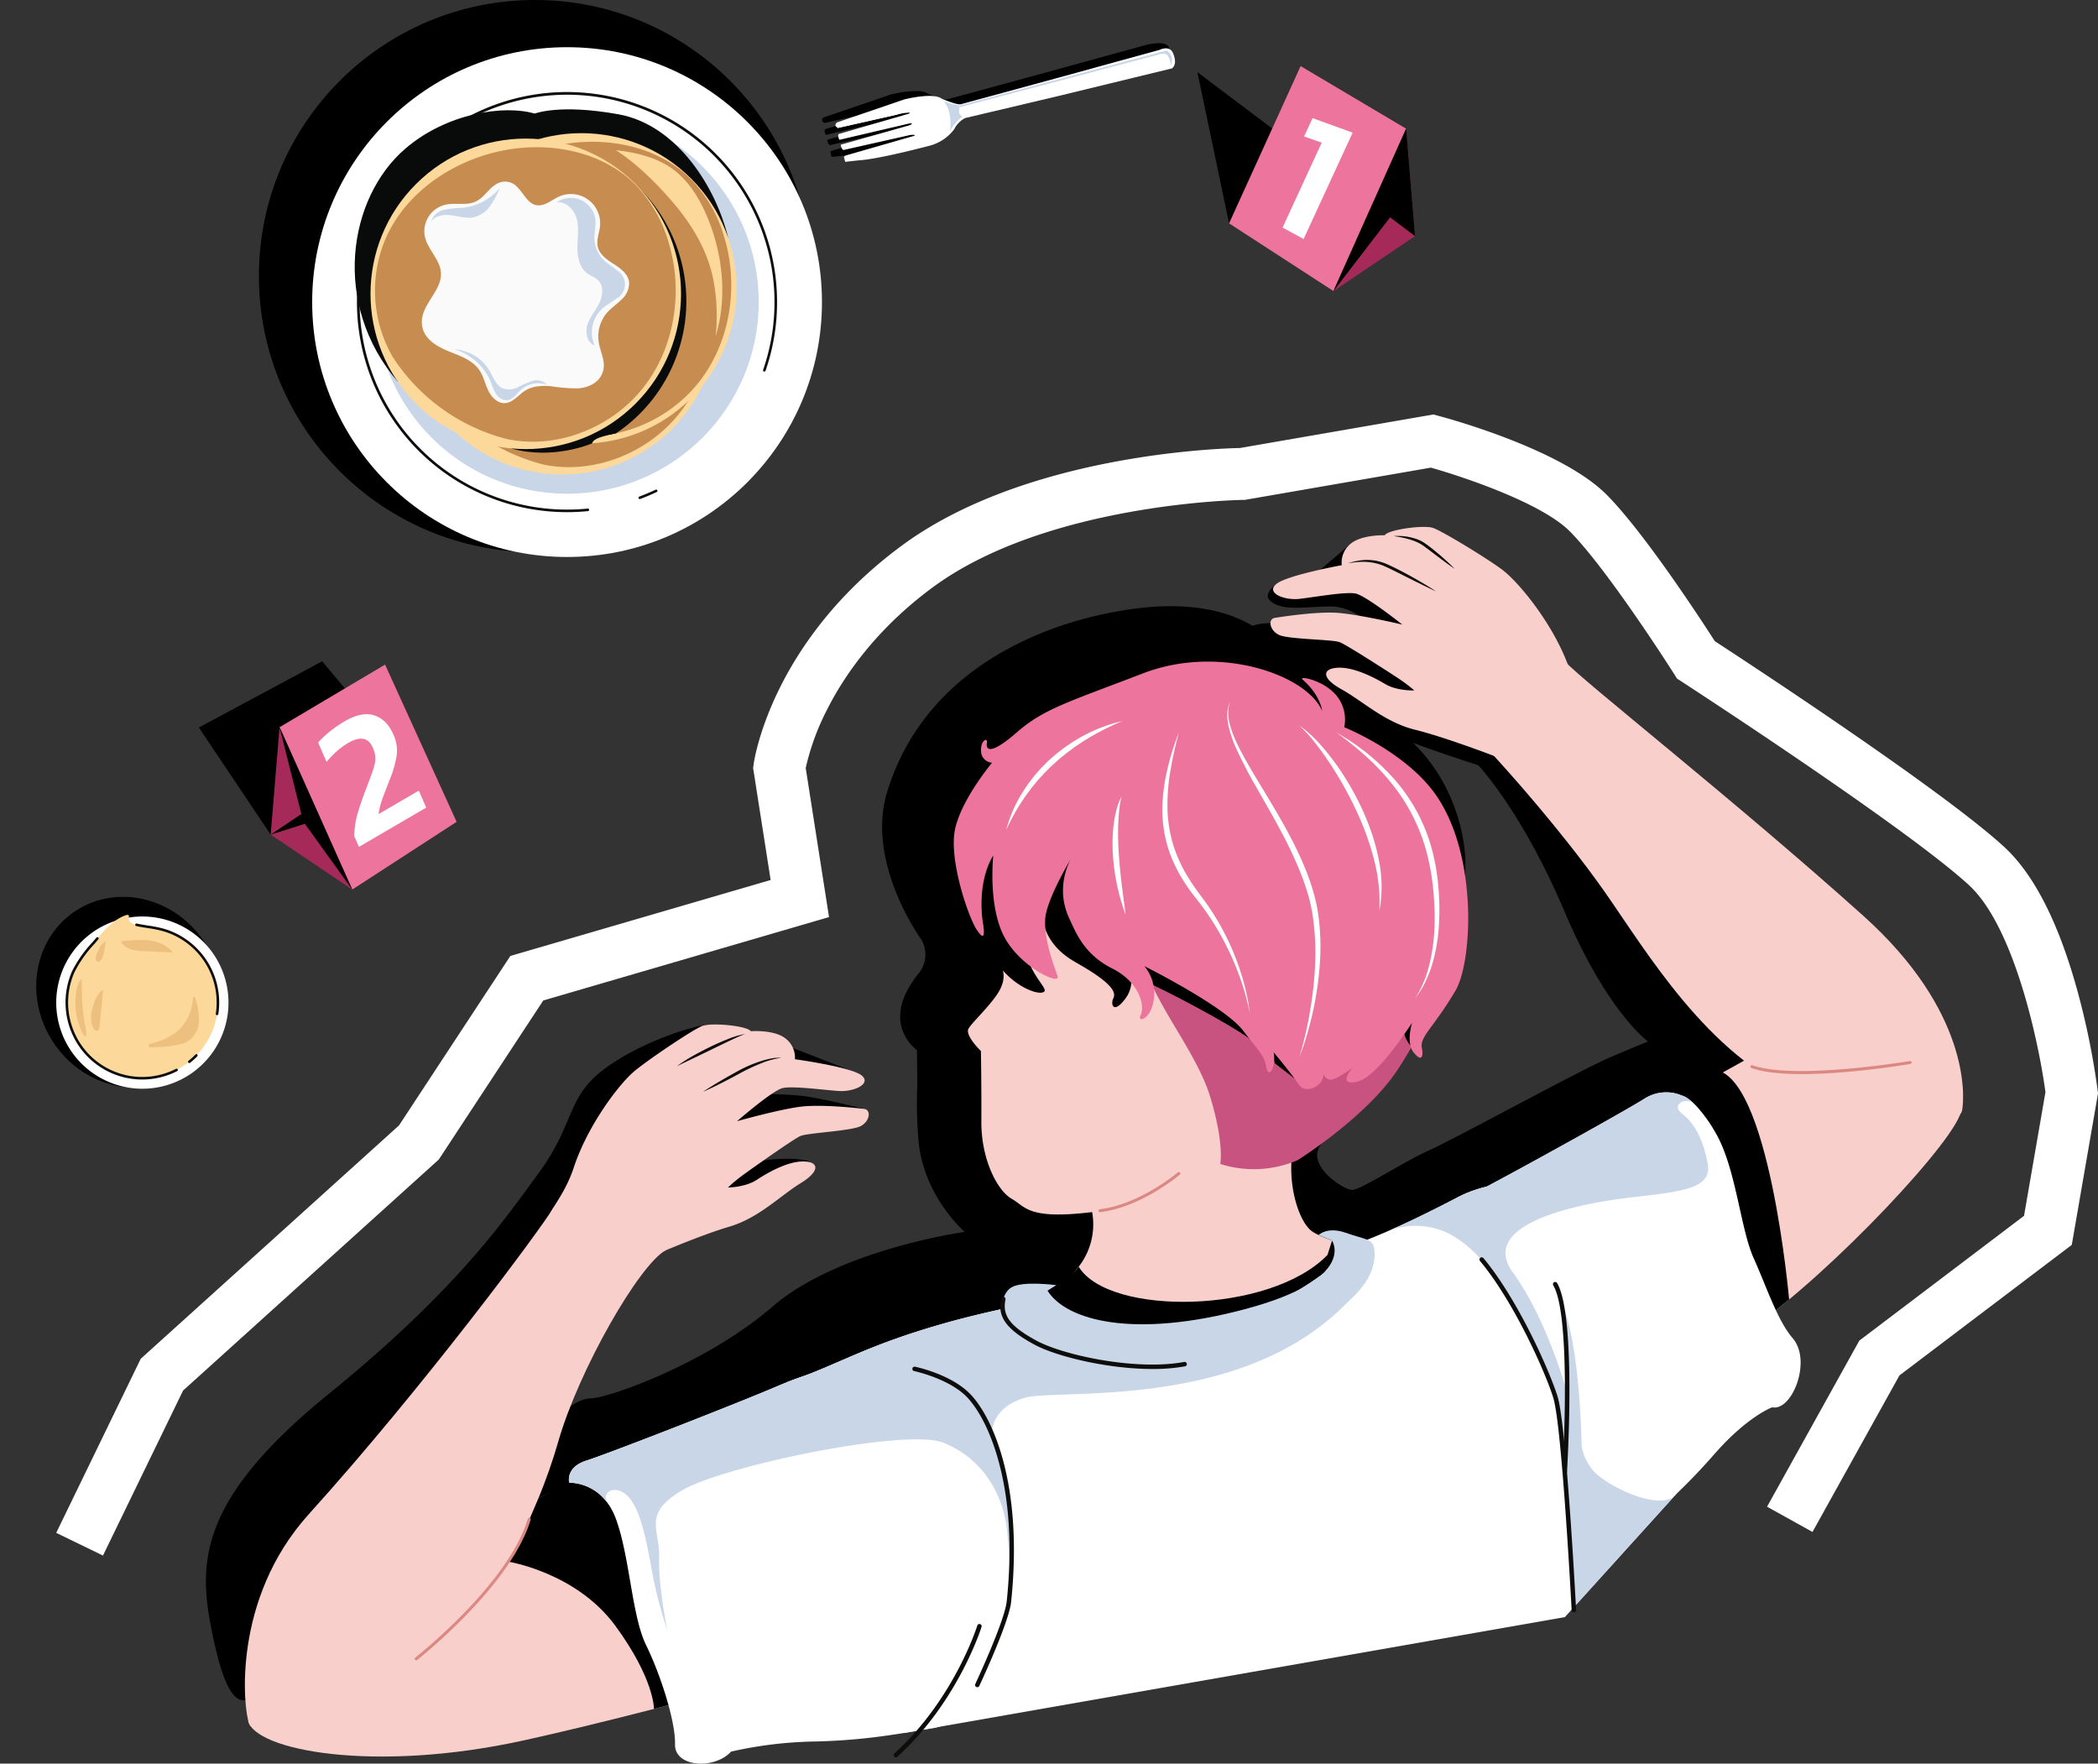 <svg xmlns="http://www.w3.org/2000/svg" width="565.374" height="475.263" viewBox="0 0 565.374 475.263">
  <rect x="0" y="0" width="565.374" height="475.263" fill="#333333" stroke="none"/>
  <g id="Group_2832" data-name="Group 2832" transform="translate(34.004 -378.365)">
    <g id="Group_2594" data-name="Group 2594">
      <g id="Group_2588" data-name="Group 2588" transform="translate(-34.004 610.483)">
        <ellipse id="Ellipse_205" data-name="Ellipse 205" cx="24.438" cy="26.202" rx="24.438" ry="26.202" transform="matrix(0.841, -0.541, 0.541, 0.841, 0, 26.455)"/>
        <path id="Path_4855" data-name="Path 4855" d="M188.973,877.364a23.208,23.208,0,1,1,6.952-32.076A23.208,23.208,0,0,1,188.973,877.364Z" transform="translate(-138.048 -819.782)" fill="#fff"/>
        <path id="Path_4856" data-name="Path 4856" d="M198.921,845.99a20.287,20.287,0,0,0-11.72-8.612c-2.294-.63-4.659-.785-6.969-1.312a3.758,3.758,0,0,1-1.495-.6,1.454,1.454,0,0,1-.6-1.415.807.807,0,0,0,.05-.424c-.092-.284-.5-.258-.783-.162-3.18,1.083-5.553,3.709-7.721,6.275-2.386,2.824-4.988,5.565-6.507,8.981a20.375,20.375,0,1,0,35.743-2.731Z" transform="translate(-143.439 -818.969)" fill="#fdd89b"/>
        <path id="Path_4857" data-name="Path 4857" d="M256.425,944.49a.345.345,0,0,1-.214-.616,20.025,20.025,0,0,0,1.872-1.683.345.345,0,1,1,.493.483,20.743,20.743,0,0,1-1.937,1.742A.344.344,0,0,1,256.425,944.49Z" transform="translate(-205.41 -890.134)" fill="#0d0d0c"/>
        <path id="Path_4858" data-name="Path 4858" d="M181.13,889.134a20.664,20.664,0,0,1-17.4-9.529,20.953,20.953,0,0,1-1.5-19.652,32.863,32.863,0,0,1,5.5-7.822c.356-.414.711-.827,1.061-1.242a.345.345,0,1,1,.528.446c-.352.416-.708.831-1.065,1.246a32.351,32.351,0,0,0-5.39,7.652,20.255,20.255,0,0,0,1.454,19,19.961,19.961,0,0,0,25.905,7.022.345.345,0,1,1,.313.615A20.683,20.683,0,0,1,181.13,889.134Z" transform="translate(-142.802 -830.341)" fill="#0d0d0c"/>
        <path id="Path_4859" data-name="Path 4859" d="M236.93,864.833a.344.344,0,0,1-.341-.4,20.01,20.01,0,0,0-14.481-22.319,34.806,34.806,0,0,0-3.868-.753c-1.013-.158-2.061-.321-3.086-.555a.345.345,0,0,1,.154-.673c1,.229,2.037.39,3.038.546a35.383,35.383,0,0,1,3.945.77,20.716,20.716,0,0,1,14.981,23.09A.345.345,0,0,1,236.93,864.833Z" transform="translate(-178.437 -823.374)" fill="#0d0d0c"/>
        <path id="Path_4860" data-name="Path 4860" d="M231.865,907.279a17.9,17.9,0,0,1-5.811,2.45,1.413,1.413,0,0,0-.687.291.463.463,0,0,0-.033.666.653.653,0,0,0,.391.1,35.019,35.019,0,0,0,6.9-.588,9.562,9.562,0,0,0,2.983-.859,6.8,6.8,0,0,0,3.2-5.619,18.281,18.281,0,0,0-1.161-6.611c-.346.019-.461.465-.493.81a13.031,13.031,0,0,1-2.945,7.326A11.771,11.771,0,0,1,231.865,907.279Z" transform="translate(-185.195 -860.684)" fill="#edc080"/>
        <path id="Path_4861" data-name="Path 4861" d="M183.564,891.868q0-.047-.009-.094c-1.527,1.115-2.2,2.962-2.717,4.707a9.049,9.049,0,0,0-.435,3.294,4.83,4.83,0,0,0,.916,2.839.813.813,0,0,0,.934.152,1.2,1.2,0,0,0,.411-.933c.1-.866.183-1.735.266-2.6l.592-6.191A6.537,6.537,0,0,0,183.564,891.868Z" transform="translate(-155.845 -857.191)" fill="#edc080"/>
        <path id="Path_4862" data-name="Path 4862" d="M217.956,856.386c-.126-.006-.613-.675-.715-.77a9.392,9.392,0,0,0-2.3-1.576c-2.876-1.4-6.143-1.059-9.229-.891a11.037,11.037,0,0,0-1.422.139.391.391,0,0,0-.207.084c-.14.136-.022.37.105.518,1.984,2.3,5,2.036,7.75,2.18Z" transform="translate(-171.321 -831.794)" fill="#edc080"/>
        <path id="Path_4863" data-name="Path 4863" d="M168.1,889.06a17.7,17.7,0,0,0,2.166,9.395.848.848,0,0,0,.269.344.3.3,0,0,0,.4-.049.435.435,0,0,0,.056-.2,11.71,11.71,0,0,0-.408-3.336q-.335-1.963-.516-3.948t-.208-3.976c-.005-.38-.159-3.766.093-3.844C168.485,883.9,168.2,887.77,168.1,889.06Z" transform="translate(-147.78 -851.74)" fill="#edc080"/>
        <path id="Path_4864" data-name="Path 4864" d="M186.178,857.3a8.649,8.649,0,0,1-.384,1.216,2.614,2.614,0,0,1-.485.827c-.837.888-1.48.169-1.335-.766a8.391,8.391,0,0,1,.791-2.118,5.478,5.478,0,0,1,1.561-2.083c.058-.045.135-.091.2-.057s.072.135.064.213A21.357,21.357,0,0,1,186.178,857.3Z" transform="translate(-158.184 -832.66)" fill="#edc080"/>
      </g>
      <g id="Group_2593" data-name="Group 2593" transform="translate(20992.027 8591.049)">
        <g id="Group_2576" data-name="Group 2576" transform="translate(-20970.533 -8070.69)">
          <path id="Path_4785" data-name="Path 4785" d="M585.088,798.087c-6.021,7.283-9.826.989-13.3-16.974s-2.525-34.822,31.869-62.738,47.2-46.758,56.666-59.71,7.321-20.146,17.4-27.683,24.647-11.911,28.008-11.967,15.519,3.108,15.519,3.108l6.129,2.671,18.915,7.336-22.253.916-6.686,4.547s8.552,0,13.688.563,16.8,3.525,16.8,3.525l-2.928,1.4-19.278,3.948s-10.607,8.766-10.948,8.927.9,1.315,3.512.221,13.315-1.687,15.193-.073l-3.323,2.677-32.456,13.162-21.849,20.606-12.111,33.674s5.828-6.512,10.453-6.536,31.092-9.258,49-24.716,51.821-20.152,51.821-20.152-10.54-9.045-12.344-23.477a112.426,112.426,0,0,1-.435-16.022l-.091-9.5s-10.4-7.115.326-20.487a8.084,8.084,0,0,0,.854-9.29s-15.129-20.675-9.186-39.9c11.011-35.612,47.063-47.225,69.007-49.539,25.793-2.72,34.691,9.22,34.691,9.22l3.629,4.129s-7.606-1.789-9.825-5.981,9.55-3.07,9.55-3.07l25.01,2.244s-5.524-6.989-12.7-6.871-11.411.988-14.782-.612-2.009-3.613.273-5.465,22.588-1.561,22.588-1.561l-11.346-1.739,8.319-7.108,49.465,27.962-24.541,14.9-31.6,12.781-11.539,47.38-19.026,66.049s34.578-13.474,29.865-7.824,5.917,12.455,8.243,12.47,13.921-7.637,20.666-10.635,40.931-21.729,48.961-25.148,10.1-4.21,10.1-4.21-10.952-7.813-22.489-35.008S913.3,549.053,913.3,549.053s-17.916-5.744-22.567-8.133-1.9-6.007-1.9-6.007l14.713.938,38.705,8.527,63.658,67.881,3.481,35.077L759.015,773.8Z" transform="translate(-570.45 -484.838)"/>
          <path id="Path_4786" data-name="Path 4786" d="M1308.766,592.333c14.249,10.491,19.233,28.143,18.307,39.361s-31.5-5.368-31.5-5.368l-29.4-38.377,29.4-9.865Z" transform="translate(-987.768 -537.794)"/>
          <g id="Group_2575" data-name="Group 2575" transform="translate(10.494 0)">
            <g id="Group_2574" data-name="Group 2574">
              <path id="Path_4787" data-name="Path 4787" d="M1367.347,514.191c-4.114-10.879-13.13-22.038-17.825-25.453s-15.825-10.144-18.327-11.046-12.268.463-13.073,1.968c0,0-6.063-.233-9.113,2.226a6.48,6.48,0,0,0-2.462,5.833s-14.726,2.684-17.636,5.053,2.019,4.516,6.324,4.008,12.165-1.925,14.938-1.445,12.689,8.386,12.689,8.386-12.546-2.956-18.127-3.2-14.381,1.086-16.247,1.4-1.431,3.289,1.053,4.547,14.482,1.216,16.468,2.006,13.451,8.191,15.862,9.792a44.145,44.145,0,0,1,4.224,3.194s-4.6.2-7.787-1.685-8.475-4.594-12.707-4.431-4.777,2.685.9,5.833,11.625,8.875,19.82,10.889,23.646,7.8,29.335,10.31,15.975-10.3,18.589-12.771S1370.9,523.6,1367.347,514.191Z" transform="translate(-1010.955 -477.403)" fill="#f9cfcc"/>
              <path id="Path_4788" data-name="Path 4788" d="M1339.65,500.508a22.077,22.077,0,0,1,3.138-.725,13.416,13.416,0,0,1,3.253-.081,13.091,13.091,0,0,1,3.194.728c1.035.384,1.986.861,2.957,1.322q2.878,1.433,5.661,3.023c1.858,1.057,3.694,2.153,5.482,3.332-1.949-.887-3.865-1.829-5.776-2.781s-3.81-1.921-5.721-2.856c-.95-.469-1.91-.95-2.87-1.333a14.01,14.01,0,0,0-3.006-.818,15.173,15.173,0,0,0-3.138-.147C1341.769,500.218,1340.713,500.372,1339.65,500.508Z" transform="translate(-1042.335 -490.741)" fill="#0d0d0c"/>
              <path id="Path_4789" data-name="Path 4789" d="M1370.154,483.523a15.737,15.737,0,0,1,4.823.383,12.425,12.425,0,0,1,2.331.79,8.3,8.3,0,0,1,1.093.607c.342.228.675.46,1,.7,1.292.967,2.53,1.983,3.738,3.039s2.388,2.141,3.507,3.3c-1.333-.9-2.622-1.851-3.9-2.812l-1.913-1.444c-.634-.485-1.267-.97-1.908-1.437-.317-.239-.636-.47-.957-.691a9.306,9.306,0,0,0-.992-.578,14.624,14.624,0,0,0-2.167-.87A27.089,27.089,0,0,0,1370.154,483.523Z" transform="translate(-1060.632 -481.047)" fill="#0d0d0c"/>
              <path id="Path_4790" data-name="Path 4790" d="M807.843,850.956c3.633-11.049,12.151-22.593,16.692-26.211s15.365-10.829,17.825-11.839,12.276-.075,13.147,1.393c0,0,6.047-.5,9.2,1.824a6.48,6.48,0,0,1,2.715,5.719s14.83,2.035,17.842,4.274-1.819,4.6-6.143,4.282-12.237-1.39-14.987-.788-12.309,8.934-12.309,8.934,12.4-3.5,17.969-4,14.414.454,16.292.688,1.574,3.223-.853,4.589-14.414,1.85-16.365,2.726-13.079,8.773-15.416,10.478a44.19,44.19,0,0,0-4.079,3.376s4.6,0,7.705-2.026,8.266-4.961,12.5-4.983,4.89,2.473-.639,5.866-11.224,9.376-19.323,11.748-23.281,8.828-28.855,11.586-16.412-9.587-19.131-11.944S804.7,860.51,807.843,850.956Z" transform="translate(-719.19 -678.394)" fill="#f9cfcc"/>
              <path id="Path_4791" data-name="Path 4791" d="M926.262,834.878a21.461,21.461,0,0,0-5.539,1.533,53.739,53.739,0,0,0-5.214,2.422c-1.679.929-3.4,1.84-5.122,2.717s-3.469,1.725-5.251,2.5c1.613-1.083,3.267-2.088,4.936-3.065s3.348-1.918,5.064-2.845a35.555,35.555,0,0,1,5.383-2.289,22.8,22.8,0,0,1,2.832-.747A11.447,11.447,0,0,1,926.262,834.878Z" transform="translate(-781.699 -691.815)" fill="#0d0d0c"/>
              <path id="Path_4792" data-name="Path 4792" d="M906.042,818.85c-1.607.575-3.124,1.327-4.661,2.046-1.528.737-3.059,1.469-4.582,2.219l-4.588,2.216c-1.53.741-3.069,1.456-4.6,2.217a37.357,37.357,0,0,1,4.308-2.77c1.482-.847,3-1.629,4.528-2.382s3.092-1.445,4.684-2.069A23.409,23.409,0,0,1,906.042,818.85Z" transform="translate(-771.189 -682.214)" fill="#0d0d0c"/>
              <path id="Path_4793" data-name="Path 4793" d="M710.026,946.057c-7.09,3.9-23.352,32.157-28.914,51.568s-18.643,47.821-41.094,63.348-40.621,16.661-42.195,12.653-4.678-33.527,16.1-56.516c30.83-34.117,62.505-76.849,65.752-82.33S710.026,946.057,710.026,946.057Z" transform="translate(-596.674 -751.091)" fill="#f9cfcc"/>
              <path id="Path_4794" data-name="Path 4794" d="M598.926,1137.8c1.676,7.885,33.717,14.2,74.274,5.274S774.643,1116.4,774.643,1116.4s10.9-77.261-.289-74.319-42.6,10.679-77.364,26.582-81.124,37.454-81.124,37.454Z" transform="translate(-598.025 -816.068)" fill="#f9cfcc"/>
              <path id="Path_4795" data-name="Path 4795" d="M782.216,1118.063c-2.509,5.737-5.5,13.407-8.142,17.15,0,0,18.307,2.894,28.854,17.289s10.395,22.392,10.395,22.392L825,1171.823,813.272,1120.6l-13.756-11.427-9.036,4.754Z" transform="translate(-703.084 -856.362)"/>
              <path id="Path_4796" data-name="Path 4796" d="M1370.468,871.611c31.076-19.75,84.141-51.293,97.345-56.626s42.609,14.187,42.375,21.3-35.442,44.574-56.417,58.868c-47.043,32.06-70,39.822-105.306,66.387Z" transform="translate(-1047.623 -679.349)" fill="#f9cfcc"/>
              <path id="Path_4797" data-name="Path 4797" d="M1572.351,842.97c15.032.629,20.443,61.9,20.443,61.9l-3.575,2.884-25.648-8.478.381-49.332Z" transform="translate(-1176.65 -696.682)"/>
              <path id="Path_4798" data-name="Path 4798" d="M1417.26,584.463c6.962,6.184,26.589,28.557,38.177,45.141,11.565,16.552,27.382,43.413,52.371,54.4s43.045,8.648,43.83,4.414,1.856-26.917-26.532-52.433c-34.2-30.739-75.956-63.588-80.184-68.352S1417.26,584.463,1417.26,584.463Z" transform="translate(-1088.888 -531.111)" fill="#f9cfcc"/>
              <path id="Path_4799" data-name="Path 4799" d="M1092.09,660.609c-1.241,5.49-.115,14.077.149,17.389s1.847,4.717.305,8.417-7.7,9.307-8.774,11.151,3.328,6.062,3.328,6.062.16,8.833.12,19.084,4.363,18.584,8.178,20.74,4.291,5.677,21.678,3.58a18.611,18.611,0,0,1-2.844,13.629c-4.5,6.643-10.032,8.558-20.407,10.435,0,0,13.492,23.617,56.486,23.9s50.864-34.1,50.864-34.1-21.048-5.852-24.927-8.737-7.46-15.017-4.335-25.393a79.125,79.125,0,0,0,29.244-30.913c11.184-21.279,1.4-67.366-33.41-75.1S1098.258,633.322,1092.09,660.609Z" transform="translate(-888.748 -562.39)" fill="#f9cfcc"/>
              <path id="Path_4800" data-name="Path 4800" d="M1097.522,736.709c3.87,9.084,12.005,12.481,14.3,12.087s-.671-2.293-2.893-6.981-3.843-17.111-3.843-17.111l-6.452-4.082Z" transform="translate(-897.099 -623.293)"/>
              <path id="Path_4801" data-name="Path 4801" d="M1171.957,922.655a.4.4,0,0,1-.047-.8c10.813-1.3,20.921-9.843,21.021-9.929a.4.4,0,1,1,.52.609c-.1.088-10.4,8.791-21.446,10.115A.374.374,0,0,1,1171.957,922.655Z" transform="translate(-941.507 -737.988)" fill="#db8882"/>
              <path id="Path_4802" data-name="Path 4802" d="M1139.163,965.059c8.089,13.333,51.539,12.856,67.054-3.194l1.218-3.843,5.99,2.3s-1.658,12.609-2.042,12.976-49.693,20.846-49.693,20.846l-35.215-11.907,4.281-10.743s2.593-1.495,5.282-3.459S1139.163,965.059,1139.163,965.059Z" transform="translate(-914.465 -765.693)"/>
              <path id="Path_4803" data-name="Path 4803" d="M1201.78,762.119c1.594,10.68,14.159,24.718,18,37.408s2.7,18.064,2.7,18.064a29.919,29.919,0,0,0,20.846-1.015s18.32-11.452,26.781-24.122,17.442-34.109,17.442-34.109Z" transform="translate(-959.636 -645.92)" fill="#c95380"/>
              <path id="Path_4804" data-name="Path 4804" d="M1133.357,689.143c-1.018,7.36-1.475,16.129,8.815,21.922s10.915,8.207,10.133,9.741.027,4.417,3.3,0,.613-9.506.613-9.506-1.038,2.531,4.218,4.724,23.457,11.685,29.37,16.181,2.05-8.135,2.05-8.135l3.967,14.2,6.3,4.853,3.2-10.177,23-5.54s2.427,1.357,2.271,1.475-.074,2.359,1.783,4.644l3.11-8.833-14.158-19.523-85.184-33.821Z" transform="translate(-918.293 -593.735)"/>
              <path id="Path_4805" data-name="Path 4805" d="M1207.469,987.946l-5.95,14.755a.011.011,0,0,1-.007.007l-.738.818-26.6,29.4-2.623,2.9L993.4,1067.065l-31.367-94.582c14.066-4.826,20.3-9.492,41.494-15.6,12.412-3.572,25.74-5.985,25.74-5.985s12.532,12.054,39.219,8.679,48.575-24.994,48.575-24.994,1.925-.674,5.663-2.282q.714-.3,1.513-.657h0c4.317-1.9,10.539-4.814,18.549-9.028a33.254,33.254,0,0,1,7.676-2.8,45.068,45.068,0,0,1,9.815-1.227l6.219,9.14Z" transform="translate(-815.829 -742.043)" fill="#fff"/>
              <path id="Path_4806" data-name="Path 4806" d="M908.308,1050.555c-12.352-7.039-18-10.092-37.276-1.874-11.918,5.082-45.818,18.273-51.485,20.06s-4.6,5.945-4.6,5.945,8.907-.435,12.635,9.854,4.241,26.05,8.1,33.932,7.934,20.453,7.791,26.719,10.749,6.793,15.089,1.964a109.479,109.479,0,0,1,22.8-2.733c13.716-.343,22.71-2.114,32.016-3.671s12.676-20.83,14.738-38.276S921.84,1058.267,908.308,1050.555Z" transform="translate(-727.556 -817.117)" fill="#fff"/>
              <path id="Path_4807" data-name="Path 4807" d="M1030.308,981.42c-27.051,37.145-83.208,29.639-92.639,32.455s-8.793,9.869-8.793,9.869c7.877,18.79,4.908,42.393,4.673,44.108a129.548,129.548,0,0,0-.482-16.973c-.708-9.182-4.768-16.8-11.306-21.6a27.069,27.069,0,0,0-5.936-3.3c-5.14-2.07-20.506-.381-35.766,2.623-14.386,2.83-28.678,6.831-34.228,9.948-11.431,6.426-6.362,10.876-6.633,18.422-.261,7.332,2.044,18.792,2.174,19.435a113.25,113.25,0,0,1-3.991-15.2c-1.551-8.318-3.044-17.144-6.633-20.817-3.285-3.369-7.132-1.163-5.612,1.614a12.9,12.9,0,0,0-10.185-5.259s-1.072-4.161,4.594-5.947,39.567-14.978,51.487-20.06q1.411-.6,2.729-1.124a.041.041,0,0,1,.019-.005c1.667-.573,3.224-1.145,4.708-1.714,11.035-4.238,18.1-8.5,36.767-13.877,12.412-3.572,25.74-5.985,25.74-5.985s12.532,12.054,39.219,8.679c15.246-1.927,28.928-9.811,37.855-16.217Z" transform="translate(-727.556 -779.174)" fill="#c9d6e8"/>
              <path id="Path_4808" data-name="Path 4808" d="M1119.027,967.347c5.069,8.117,23.353,13.021,53.481,4.927s23.2-18.4,23.2-18.4l-3.617-1.51s2.307-2.363,7.277-.612,7.056,1.615,7.6,3.835,2.442,15.018-28.16,26.132-54.174,4.357-64.245-.972-8.3-12.429-5.268-14.266,12.107-.6,12.107-.6Z" transform="translate(-902.737 -761.544)" fill="#c9d6e8"/>
              <path id="Path_4809" data-name="Path 4809" d="M1146.389,1015.336c-12.145,0-25.993-3.414-31.826-6.578-7.58-4.112-10.009-7.47-8.962-12.388a.6.6,0,0,1,1.174.25c-.922,4.334,1.266,7.234,8.361,11.084,7.165,3.887,26.689,8.156,39.8,5.732a.6.6,0,1,1,.218,1.181A48.736,48.736,0,0,1,1146.389,1015.336Z" transform="translate(-901.806 -788.41)" fill="#0d0d0c"/>
              <path id="Path_4810" data-name="Path 4810" d="M1040.56,1287.186l9.151-1.607a7.067,7.067,0,0,1-.948.227C1046.043,1286.262,1043.351,1286.736,1040.56,1287.186Z" transform="translate(-862.931 -962.172)" fill="#c9d6e8"/>
              <path id="Path_4811" data-name="Path 4811" d="M966.79,1048.967c-1.484.569-3.041,1.14-4.708,1.714C963.755,1050.016,965.317,1049.445,966.79,1048.967Z" transform="translate(-815.857 -820.245)" fill="#c9d6e8"/>
              <path id="Path_4812" data-name="Path 4812" d="M966.79,1048.967c-1.484.569-3.041,1.14-4.708,1.714C963.755,1050.016,965.317,1049.445,966.79,1048.967Z" transform="translate(-815.857 -820.245)" fill="#c9d6e8"/>
              <path id="Path_4813" data-name="Path 4813" d="M1472.782,924.416c5.24,6.079-.158,19.728-5.51,18.617,0,0-6.63,2.365-15.661,12.692-3.692,4.22-7.064,7.681-10.244,10.718a.012.012,0,0,1-.007.007c-.328.315-.652.621-.974.926l-.006,0c-4.225,3.971-8.136,7.238-12.061,10.619-3.419,2.946-9.086,2.259-15.681-.313-7.193-2.8-15.489-7.836-23.172-12.826-14.735-9.567-29.976-33.093-27.255-48.431,1.778-10.024,2.932-16.1,10.288-22.252a65.589,65.589,0,0,1,12.1-7.609c1.568-.8,3.513-1.828,5.716-3,13.976-7.442,38.307-20.984,42.624-23.76a10.838,10.838,0,0,1,10.04-.758s1.2.183,3.315,2.257c.111.108.225.221.339.341a.117.117,0,0,1,.027.026l.144.146a39.5,39.5,0,0,1,5.176,7.2c5.528,9.445,6.67,25.754,10.262,33.764S1468.692,919.667,1472.782,924.416Z" transform="translate(-1055.676 -705.784)" fill="#fff"/>
              <path id="Path_4814" data-name="Path 4814" d="M1446.234,863.878c3.23,2.453,5.681,6.7,6.933,13.477s-6.755,7.5-20.859,9.148c-6.427.752-15.549,2.28-22.667,4.972-8.507,3.215-14.159,8.079-8.962,15.242,9.426,12.99,14.491,32.073,14.618,32.553,0-.163-.012-1.078-.036-5.507-.032-6.2-1.353-18.72-1.353-18.72,4.947,11.4,5.288,38.294,5.288,38.294a13.044,13.044,0,0,0,3.038,6.632c2.875,3.651,16.04,10.5,21.44,7.409l.006,0a1.15,1.15,0,0,1,.237-.108l-26.6,29.4c-.368-5.094-.825-11.344-1.387-18.981q-.147-1.994-.3-4.119c-2.638-35.851-5.8-39.479-10.1-48.929s-13.006-25.124-23.95-29.212a20.276,20.276,0,0,0-5.787-1.25,20.54,20.54,0,0,0-8.41,1.214c4.317-1.9,10.539-4.814,18.549-9.028a33.258,33.258,0,0,1,7.676-2.8c13.976-7.442,38.307-20.984,42.624-23.76a10.838,10.838,0,0,1,10.04-.758s1.2.183,3.315,2.257C1447.232,859.223,1443.169,861.549,1446.234,863.878Z" transform="translate(-1058.969 -705.784)" fill="#c9d6e8"/>
              <path id="Path_4815" data-name="Path 4815" d="M1573.861,867.095a1.087,1.087,0,0,1-.143-.146Z" transform="translate(-1182.736 -711.065)" fill="#c9d6e8"/>
              <path id="Path_4816" data-name="Path 4816" d="M1173.326,581.419c-4.072-9.709-27.649-18.057-48.167-10.181s-26.845,9.587-34.2,16-8.3,4.433-7.986,2.789-1.8-.7-1.566,2.271a3.133,3.133,0,0,0,2.974,3.052s-8.063,9.553-9.942,17.7,3.492,23.806,5.778,27.288,2.13.9,1.66-2-1.1-11.562,2.818-17.995c0,0-1.461,13.231,2.819,21.668s15.45,13.552,14.51,10.838-3.654-9.555-3.341-15.321,8.214-18.448,8.214-18.448-6.452,8.345-1.632,18.448c1.632,3.421,3.794,9.413,11.425,13.249s8.847,10.3,7.751,12.495,2.114,1.331,3.131-2.427a11.435,11.435,0,0,0-2.166-10.674s21.433,10.717,26.535,17.294,5.724,6.814,6.347,10.035,2.669-.2,1.964-4.1c0,0,4.62,5.5,6.733,8.627s7.226-.065,6.678-3.118a2.082,2.082,0,0,0,1.534,1.816c1.52.533,6.374-3.226,6.374-3.226s-3.37,3.758-.628,3.993,6.858-1.451,16.608-16.039c0,0-1.68,5.3.355,7.883s2.819,1.644,2.27-1.253,3.315-5.545,9.056-15.267c4.685-7.934,6.211-37.738-6.06-53.866-8.316-10.93-23.9-17.155-23.9-17.155a10.226,10.226,0,0,0-2.349-8.838c-3.6-3.993-10.149-5.134-8.847-3.993C1172.9,577.191,1173.326,581.419,1173.326,581.419Z" transform="translate(-883.015 -531.813)" fill="#ed759d"/>
              <path id="Path_4817" data-name="Path 4817" d="M1218.949,615.918c-.835,3.292-1.626,6.586-2.185,9.913a55.041,55.041,0,0,0-.859,10.012,36.442,36.442,0,0,0,1.411,9.831,35.5,35.5,0,0,0,1.729,4.658,39.341,39.341,0,0,0,2.32,4.413c.868,1.423,1.8,2.81,2.788,4.164l1.521,2.039c.51.688,1,1.389,1.487,2.095a68.636,68.636,0,0,1,8.794,18.433q.746,2.444,1.293,4.94a44.377,44.377,0,0,1,.825,5.028,63.657,63.657,0,0,0-2.724-9.766,75.155,75.155,0,0,0-4.06-9.255,70.985,70.985,0,0,0-5.249-8.6c-.486-.684-.981-1.362-1.492-2.027l-1.564-2a47.185,47.185,0,0,1-2.944-4.235,40.939,40.939,0,0,1-2.449-4.565,34.553,34.553,0,0,1-3.045-15.15,45.766,45.766,0,0,1,.416-5.137c.229-1.7.571-3.378.95-5.041A74.781,74.781,0,0,1,1218.949,615.918Z" transform="translate(-967.289 -560.489)" fill="#fff"/>
              <path id="Path_4818" data-name="Path 4818" d="M1259.08,594.86a7.515,7.515,0,0,0-.454,1.515,8.858,8.858,0,0,0-.127,1.568,13,13,0,0,0,.429,3.106,30.3,30.3,0,0,0,2.285,5.864c1.857,3.783,4.078,7.39,6.256,11.024,4.389,7.243,8.813,14.567,12,22.538a62.39,62.39,0,0,1,2.075,6.1,46.162,46.162,0,0,1,1.3,6.33,64.452,64.452,0,0,1,.332,12.837,88.036,88.036,0,0,1-1.832,12.656c-.463,2.079-1,4.139-1.59,6.182-.3,1.02-.61,2.036-.946,3.044s-.709,2-1.108,2.988a95.758,95.758,0,0,0,2.861-12.366q.536-3.124.876-6.271c.227-2.1.4-4.2.478-6.3a67.45,67.45,0,0,0-.583-12.555,45.369,45.369,0,0,0-1.3-6.115c-.577-2.009-1.282-3.985-2.05-5.937a110.262,110.262,0,0,0-5.389-11.416c-1.975-3.733-4.114-7.388-6.2-11.086a124.423,124.423,0,0,1-5.891-11.326,30.9,30.9,0,0,1-1.993-6.095,13.074,13.074,0,0,1-.258-3.2,9.042,9.042,0,0,1,.248-1.586A7.586,7.586,0,0,1,1259.08,594.86Z" transform="translate(-993.506 -547.857)" fill="#fff"/>
              <path id="Path_4819" data-name="Path 4819" d="M1331.783,615.918A60.426,60.426,0,0,1,1347.82,629a49.787,49.787,0,0,1,3.166,4.166,43.638,43.638,0,0,1,2.706,4.489,47.33,47.33,0,0,1,3.818,9.755,56.563,56.563,0,0,1,1.737,10.3,66.132,66.132,0,0,1,.122,10.415,47.675,47.675,0,0,1-.616,5.178,42.088,42.088,0,0,1-1.187,5.076,32.508,32.508,0,0,1-1.89,4.849,18.473,18.473,0,0,1-2.826,4.336,14.344,14.344,0,0,0,1.375-2.174,25.265,25.265,0,0,0,1.085-2.326,35.278,35.278,0,0,0,1.566-4.874,50.259,50.259,0,0,0,1.325-10.127c.062-1.7.058-3.41-.024-5.113-.061-1.7-.193-3.406-.367-5.1a61.725,61.725,0,0,0-1.826-10.021,50.047,50.047,0,0,0-9.167-18,63.77,63.77,0,0,0-7.009-7.446A93.168,93.168,0,0,0,1331.783,615.918Z" transform="translate(-1037.616 -560.489)" fill="#fff"/>
              <path id="Path_4820" data-name="Path 4820" d="M1328.393,661.2a45.4,45.4,0,0,0-1.419-13.819,73.027,73.027,0,0,0-4.7-13.054c-.96-2.11-2.017-4.177-3.143-6.207-1.107-2.041-2.324-4.021-3.576-5.98-1.268-1.948-2.6-3.86-4.026-5.7a42.962,42.962,0,0,0-4.649-5.225,32.1,32.1,0,0,1,5.25,4.718,60.2,60.2,0,0,1,4.457,5.5c1.4,1.906,2.658,3.9,3.862,5.936q1.78,3.065,3.278,6.286c.976,2.154,1.873,4.347,2.635,6.59a54.363,54.363,0,0,1,1.827,6.864A35.687,35.687,0,0,1,1328.393,661.2Z" transform="translate(-1022.678 -557.672)" fill="#fff"/>
              <path id="Path_4821" data-name="Path 4821" d="M1184.467,690.71c-.47-1.265-.871-2.553-1.278-3.843-.344-1.3-.684-2.612-.976-3.931a58.073,58.073,0,0,1-1.126-8.038c-.113-1.352-.114-2.713-.117-4.07l.088-2.037c.036-.679.116-1.357.186-2.032s.186-1.349.294-2.02c.141-.667.263-1.336.436-1.995a16.158,16.158,0,0,1,1.423-3.81,26.192,26.192,0,0,0-.649,3.95c-.079.658-.117,1.323-.168,1.982-.018.665-.079,1.322-.089,1.985-.086,2.647.016,5.3.2,7.941.154,2.648.465,5.287.756,7.939.184,1.32.352,2.646.514,3.977C1184.145,688.033,1184.34,689.36,1184.467,690.71Z" transform="translate(-947.154 -586.291)" fill="#fff"/>
              <path id="Path_4822" data-name="Path 4822" d="M1109.347,637.527a36.329,36.329,0,0,1,4.459-10.257c.52-.781,1.007-1.589,1.575-2.339l.854-1.124c.287-.372.561-.757.876-1.107l.928-1.065c.311-.353.616-.713.955-1.04l.992-1.005c.33-.336.658-.675,1.015-.982l1.06-.934c.352-.313.7-.626,1.081-.908l1.111-.871c.371-.29.735-.588,1.133-.841l1.168-.791c.389-.263.775-.533,1.183-.765.81-.477,1.6-.983,2.441-1.406a41.677,41.677,0,0,1,10.461-3.948,72.165,72.165,0,0,0-9.838,5.031c-.4.224-.772.492-1.152.746l-1.146.753c-.388.241-.751.519-1.119.79l-1.1.813c-.371.265-.727.551-1.08.839l-1.065.858c-.362.278-.7.587-1.035.893l-1.015.916c-.35.293-.671.617-.994.938l-.974.96c-.656.634-1.229,1.346-1.86,2-.32.326-.6.687-.891,1.037l-.872,1.055c-.3.343-.551.727-.829,1.089l-.825,1.1A56.775,56.775,0,0,0,1109.347,637.527Z" transform="translate(-904.192 -555.825)" fill="#fff"/>
            </g>
            <path id="Path_4823" data-name="Path 4823" d="M1624.438,840.6c-5.3,0-10.2-.427-13.584-1.62a.4.4,0,1,1,.266-.755c11.492,4.051,42.089-1.088,42.4-1.14a.4.4,0,0,1,.134.789C1652.752,838.03,1637.427,840.6,1624.438,840.6Z" transform="translate(-1204.851 -693.15)" fill="#db8882"/>
            <path id="Path_4824" data-name="Path 4824" d="M711.438,1183.1a.4.4,0,0,1-.247-.715c.249-.195,25-19.684,30.32-37.378a.4.4,0,0,1,.767.231c-5.4,17.938-30.343,37.582-30.595,37.778A.4.4,0,0,1,711.438,1183.1Z" transform="translate(-665.273 -877.679)" fill="#db8882"/>
            <path id="Path_4825" data-name="Path 4825" d="M1034.2,1252.137a.6.6,0,0,1-.4-1.044c16.114-14.652,22.266-34.249,22.327-34.445a.6.6,0,1,1,1.147.352c-.061.2-6.3,20.1-22.667,34.982A.6.6,0,0,1,1034.2,1252.137Z" transform="translate(-858.757 -920.571)" fill="#0d0d0c"/>
            <path id="Path_4826" data-name="Path 4826" d="M1063.676,1129.292a.592.592,0,0,1-.254-.057.6.6,0,0,1-.289-.8c.079-.169,7.909-16.911,8.471-22.286,1.53-14.626.724-27.58-2.4-38.5-3.165-11.083-7.51-15.8-8.767-16.986-5-4.7-13.7-6.541-13.786-6.559a.6.6,0,1,1,.242-1.176c.369.076,9.119,1.921,14.367,6.861,5.9,5.551,14.963,23.694,11.532,56.486-.583,5.574-8.252,21.975-8.578,22.67A.6.6,0,0,1,1063.676,1129.292Z" transform="translate(-866.3 -816.616)" fill="#0d0d0c"/>
            <path id="Path_4827" data-name="Path 4827" d="M1453.526,1064.943a.6.6,0,0,1-.6-.569c-.026-.5-2.648-49.967-4.94-57.236-2.26-7.164-10.634-25.936-19.752-36.865a.6.6,0,1,1,.921-.769c9.224,11.055,17.692,30.033,19.976,37.273,2.339,7.414,4.887,55.491,4.995,57.534a.6.6,0,0,1-.568.631Z" transform="translate(-1095.386 -772.451)" fill="#0d0d0c"/>
            <path id="Path_4828" data-name="Path 4828" d="M1480.738,1037.777h-.038a.6.6,0,0,1-.562-.636c.026-.417,2.526-41.848-2.493-50.376a.6.6,0,0,1,1.035-.609c5.2,8.842,2.763,49.339,2.656,51.058A.6.6,0,0,1,1480.738,1037.777Z" transform="translate(-1125.059 -782.392)" fill="#0d0d0c"/>
          </g>
        </g>
        <path id="Path_4865" data-name="Path 4865" d="M482.215,709.184l-12.6-6.118,22.778-46.914L562,593.259,592,547.6l70.141-20.463-4.724-30.194.142-1.022c.185-1.341,4.944-33.144,40-58.954,33.012-24.3,84.634-26.118,91.069-26.249l52.107-9.033,1.487.4c3.368.9,33.25,9.147,45.247,21.263,10.161,10.262,25.368,33.6,29.11,39.426,9.123,5.944,61.54,40.293,78,55.462,8.219,7.576,14.955,21,20.022,39.9a204.9,204.9,0,0,1,5.118,25.476l.126,1.026-7.07,40.824L966.335,660.64,942.9,702.823l-12.243-6.8,24.864-44.762,44.388-33.631,5.771-33.325c-1.684-12.593-8.228-44.368-20.6-55.773-16.8-15.483-76.8-54.449-77.4-54.841l-1.286-.834-.82-1.3c-.176-.278-17.713-27.913-28.058-38.361-7.5-7.578-28.328-14.6-37.452-17.185L789.923,424.7l-.568.006c-.519.006-52.667.838-83.494,23.533-15.7,11.56-24.219,24.408-28.6,33.151a65.76,65.76,0,0,0-5.668,15.57l6.284,40.167L600.87,559.6l-28.147,42.85L503.8,664.719Z" transform="translate(-21480.498 -8502.674)" fill="#fff"/>
      </g>
      <g id="Group_2586" data-name="Group 2586" transform="translate(35.764 378.365)">
        <g id="Group_2577" data-name="Group 2577">
          <ellipse id="Ellipse_185" data-name="Ellipse 185" cx="74.395" cy="74.394" rx="74.395" ry="74.394"/>
        </g>
        <g id="Group_2585" data-name="Group 2585" transform="translate(12.749 12.719)">
          <g id="Group_2578" data-name="Group 2578" transform="translate(1.607)">
            <ellipse id="Ellipse_186" data-name="Ellipse 186" cx="68.69" cy="68.69" rx="68.69" ry="68.69" fill="#fff"/>
          </g>
          <g id="Group_2579" data-name="Group 2579" transform="translate(18.649 17.042)">
            <ellipse id="Ellipse_187" data-name="Ellipse 187" cx="51.648" cy="51.647" rx="51.648" ry="51.647" fill="#c9d6e8"/>
          </g>
          <g id="Group_2580" data-name="Group 2580" transform="translate(13.703 12.097)">
            <path id="Path_4829" data-name="Path 4829" d="M585.1,810.491a.345.345,0,0,1-.121-.669c1.477-.551,2.952-1.173,4.383-1.848a.345.345,0,1,1,.295.624c-1.449.684-2.941,1.313-4.437,1.871A.346.346,0,0,1,585.1,810.491Z" transform="translate(-508.909 -700.822)" fill="#0d0d0c"/>
            <path id="Path_4830" data-name="Path 4830" d="M421.674,610.869a56.61,56.61,0,1,1,53.467-38.111.345.345,0,0,1-.653-.226A55.9,55.9,0,1,0,427.223,609.9a.345.345,0,1,1,.069.687C425.412,610.777,423.535,610.869,421.674,610.869Z" transform="translate(-365.059 -497.665)" fill="#0d0d0c"/>
          </g>
          <path id="Path_4831" data-name="Path 4831" d="M374.836,584.558c-17.957-20.943-13.361-49.536,1.957-62.765,11.194-9.668,26.768-11.937,34.947-9.5,0,0,6.624-2.7,22.585.186s26.366,20.042,29.5,33.189Z" transform="translate(-350.15 -494.394)" fill="#080b0a"/>
          <g id="Group_2584" data-name="Group 2584" transform="translate(0 5.835)">
            <circle id="Ellipse_188" data-name="Ellipse 188" cx="41.839" cy="41.839" r="41.839" transform="translate(9.798 67.486) rotate(-45)" fill="#fdd89b"/>
            <path id="Path_4832" data-name="Path 4832" d="M486.578,586.268c3.977,13.147,1.662,28.224-6.807,39.024s-23.1,16.7-36.585,13.961a51.949,51.949,0,0,1-31.023-22.258,35.8,35.8,0,0,1-1.806-31.929c5.248-11.905,17.032-20.168,29.71-23.209,13.109-3.144,28.2-.694,37.658,8.919A37.449,37.449,0,0,1,486.578,586.268Z" transform="translate(-379.104 -532.587)" fill="#c78c50"/>
            <g id="Group_2582" data-name="Group 2582" transform="translate(30.736 38.011)">
              <path id="Path_4833" data-name="Path 4833" d="M601.76,599.789a.844.844,0,1,1-.51-1.08A.845.845,0,0,1,601.76,599.789Z" transform="translate(-536.002 -595.542)" fill="#f79922"/>
              <path id="Path_4834" data-name="Path 4834" d="M551.911,624.705a.844.844,0,1,1-.51-1.08A.844.844,0,0,1,551.911,624.705Z" transform="translate(-503.363 -611.856)" fill="#f79922"/>
              <ellipse id="Ellipse_189" data-name="Ellipse 189" cx="0.252" cy="0.252" rx="0.252" ry="0.252" transform="translate(59.323 11.847)" fill="#f79922"/>
              <ellipse id="Ellipse_190" data-name="Ellipse 190" cx="0.618" cy="0.618" rx="0.618" ry="0.618" transform="translate(64.72 18.91)" fill="#f79922"/>
              <g id="Group_2581" data-name="Group 2581" transform="translate(14.541 31.661)">
                <ellipse id="Ellipse_191" data-name="Ellipse 191" cx="1.202" cy="1.202" rx="1.202" ry="1.202" fill="#f79922"/>
              </g>
              <ellipse id="Ellipse_192" data-name="Ellipse 192" cx="0.76" cy="0.76" rx="0.76" ry="0.76" transform="translate(63.793 43.399)" fill="#f79922"/>
              <ellipse id="Ellipse_193" data-name="Ellipse 193" cx="1.275" cy="1.275" rx="1.275" ry="1.275" transform="translate(51.113 46.01)" fill="#f79922"/>
              <path id="Path_4835" data-name="Path 4835" d="M471.7,729.981a.988.988,0,1,1-.6-1.264A.988.988,0,0,1,471.7,729.981Z" transform="translate(-450.662 -680.661)" fill="#f79922"/>
              <path id="Path_4836" data-name="Path 4836" d="M507.357,723.073a.461.461,0,1,1-.278-.589A.461.461,0,0,1,507.357,723.073Z" transform="translate(-474.678 -676.6)" fill="#f79922"/>
              <ellipse id="Ellipse_194" data-name="Ellipse 194" cx="1.388" cy="1.388" rx="1.388" ry="1.388" transform="translate(8.743 19.806)" fill="#f79922"/>
              <ellipse id="Ellipse_195" data-name="Ellipse 195" cx="0.631" cy="0.631" rx="0.631" ry="0.631" transform="translate(42 0.505)" fill="#f79922"/>
              <ellipse id="Ellipse_196" data-name="Ellipse 196" cx="1.514" cy="1.514" rx="1.514" ry="1.514" transform="translate(18.09)" fill="#f79922"/>
              <path id="Path_4837" data-name="Path 4837" d="M569.166,597.21l-.4-.144-.4-.144.4.144Z" transform="translate(-515.206 -594.404)" fill="#f79922"/>
              <path id="Path_4838" data-name="Path 4838" d="M607.086,701.081a.992.992,0,1,1-.6-1.27A.992.992,0,0,1,607.086,701.081Z" transform="translate(-539.301 -661.735)" fill="#f79922"/>
              <ellipse id="Ellipse_197" data-name="Ellipse 197" cx="0.76" cy="0.76" rx="0.76" ry="0.76" transform="translate(51.652 33.064)" fill="#f79922"/>
              <ellipse id="Ellipse_198" data-name="Ellipse 198" cx="0.76" cy="0.76" rx="0.76" ry="0.76" transform="translate(25.285 12.888)" fill="#f79922"/>
              <path id="Path_4839" data-name="Path 4839" d="M571.919,671.145a.992.992,0,1,1-.6-1.269A.992.992,0,0,1,571.919,671.145Z" transform="translate(-516.275 -642.134)" fill="#f79922"/>
              <ellipse id="Ellipse_199" data-name="Ellipse 199" cx="1.593" cy="1.593" rx="1.593" ry="1.593" transform="translate(36.589 57.467)" fill="#f79922"/>
              <ellipse id="Ellipse_200" data-name="Ellipse 200" cx="0.883" cy="0.883" rx="0.883" ry="0.883" transform="translate(4.332 45.597)" fill="#fcb830"/>
              <path id="Path_4840" data-name="Path 4840" d="M416.809,691.468a1.242,1.242,0,1,1-.75-1.589A1.243,1.243,0,0,1,416.809,691.468Z" transform="translate(-414.397 -655.221)" fill="#fcb830"/>
              <ellipse id="Ellipse_201" data-name="Ellipse 201" cx="0.494" cy="0.494" rx="0.494" ry="0.494" transform="translate(1.98 41.641)" fill="#fcb830"/>
              <ellipse id="Ellipse_202" data-name="Ellipse 202" cx="0.568" cy="0.568" rx="0.568" ry="0.568" transform="translate(74.693 13.741)" fill="#fcb830"/>
            </g>
            <circle id="Ellipse_203" data-name="Ellipse 203" cx="41.839" cy="41.839" r="41.839" transform="translate(14.985 59.169) rotate(-45)" fill="#fdd89b"/>
            <path id="Path_4841" data-name="Path 4841" d="M501.6,562.178c3.977,13.147,1.662,28.224-6.807,39.024s-23.1,16.7-36.586,13.961A51.95,51.95,0,0,1,427.188,592.9a35.8,35.8,0,0,1-1.806-31.929c5.248-11.905,17.032-20.169,29.71-23.209,13.109-3.144,28.2-.694,37.658,8.919A37.443,37.443,0,0,1,501.6,562.178Z" transform="translate(-388.943 -516.814)" fill="#c78c50"/>
            <path id="Path_4842" data-name="Path 4842" d="M582.362,556.894c5.437,6.3,9.751,13.557,11.2,21.855a52.1,52.1,0,0,1,.46,14.458c0-.012.008-.025.012-.037,3.118-10.325,1.981-21.675-2.068-31.672-2.149-5.3-5.235-10.44-9.936-13.7-4.081-2.835-9.07-4.049-14-4.693-.29-.038-.581-.068-.872-.1C572.933,546.751,578.172,552.042,582.362,556.894Z" transform="translate(-483.688 -521.086)" fill="#fdd89b"/>
            <path id="Path_4843" data-name="Path 4843" d="M488.853,595.648a42.892,42.892,0,0,0-31.9-56.566c-.621.123-1.243.245-1.856.392-12.678,3.04-24.462,11.3-29.71,23.209a35.8,35.8,0,0,0,1.806,31.929,51.946,51.946,0,0,0,31.023,22.258,35,35,0,0,0,14.254-.156A42.7,42.7,0,0,0,488.853,595.648Z" transform="translate(-388.943 -518.521)" fill="#080b0a"/>
            <path id="Path_4844" data-name="Path 4844" d="M513.678,756.266c-3.639.813-6.136,1.394-6.475,2.724,0,0-10.43,4.6-21.8,1.378l23.35-8.153Z" transform="translate(-430.154 -658.073)" fill="#080b0a"/>
            <g id="Group_2583" data-name="Group 2583" transform="translate(0 1.462)">
              <circle id="Ellipse_204" data-name="Ellipse 204" cx="41.839" cy="41.839" r="41.839" transform="translate(0 59.169) rotate(-45)" fill="#fdd89b"/>
              <path id="Path_4845" data-name="Path 4845" d="M458.2,566.412c3.977,13.147,1.662,28.224-6.807,39.024s-23.1,16.7-36.586,13.961a51.945,51.945,0,0,1-31.023-22.258,35.8,35.8,0,0,1-1.806-31.929c5.248-11.905,17.032-20.168,29.71-23.209,13.11-3.144,28.2-.694,37.658,8.919A37.44,37.44,0,0,1,458.2,566.412Z" transform="translate(-360.522 -521.049)" fill="#c78c50"/>
              <path id="Path_4846" data-name="Path 4846" d="M435.571,568.306a7.851,7.851,0,0,0-1.542,1.211c-1.227,1.223-2.318,2.666-3.886,3.4-2.475,1.16-5.429.255-8.1.842a7.322,7.322,0,0,0-5.157,10.035c1.677,3.917,5.172,6.49,3.394,11.235-1.491,3.981-5.691,7.375-4.448,12.069.832,3.142,4.043,4.976,7.056,6.194s6.341,2.333,8.188,5.007c1.14,1.651,1.549,3.689,2.414,5.5s2.5,3.541,4.508,3.444c2.16-.1,3.6-2.189,5.429-3.348,2.037-1.292,4.6-1.418,7-1.2a47,47,0,0,0,7.2.576c2.407-.156,4.932-1.134,6.178-3.2,1.958-3.247,0-6.025-.512-9.21a9.853,9.853,0,0,1,2.2-7.95c1.16-1.328,2.661-2.312,3.909-3.558a6,6,0,0,0,2.079-4.669c-.243-2.175-2.218-3.688-4.058-4.873s-3.878-2.525-4.388-4.654c-.444-1.852.418-3.744.6-5.64a7.884,7.884,0,0,0-11.015-7.959c-1.256.551-2.353,1.422-3.617,1.953-4.154,1.747-5.33-2.13-7.674-4.5A4.416,4.416,0,0,0,435.571,568.306Z" transform="translate(-384.453 -538.623)" fill="#fafafa"/>
              <path id="Path_4847" data-name="Path 4847" d="M533.08,610.13a8.73,8.73,0,0,0-2.066,9.914c-2.033-.765-2.586-3.508-1.923-5.576s2.152-3.758,3.132-5.7,1.348-4.512-.113-6.12c-.863-.949-2.173-1.345-3.188-2.129-2.026-1.564-2.564-4.393-2.534-6.952s.473-5.171-.186-7.644-2.917-4.8-5.444-4.4a6.647,6.647,0,0,1,10.493,4.861c.129,1.566-.3,3.128-.289,4.7a8.557,8.557,0,0,0,2.627,6.07c1.064,1.012,2.372,1.729,3.5,2.674a4.385,4.385,0,0,1-.177,7.6C535.678,608.4,534.248,609.093,533.08,610.13Z" transform="translate(-453.303 -546.976)" fill="#c9d6e8"/>
              <path id="Path_4848" data-name="Path 4848" d="M422.848,581.657a4.678,4.678,0,0,1,3.592-3.259,35.133,35.133,0,0,1,5.08-.537,15.177,15.177,0,0,0,9.835-5.311,22.881,22.881,0,0,1-2.6,4.859,7.7,7.7,0,0,1-4.474,3.032c-1.981.385-3.992-.292-5.993-.558S423.915,579.944,422.848,581.657Z" transform="translate(-389.194 -541.897)" fill="#c9d6e8"/>
              <path id="Path_4849" data-name="Path 4849" d="M450.741,707.2a18.144,18.144,0,0,0,1.422,3.22,3.429,3.429,0,0,0,2.9,1.712c1.63-.1,2.648-1.731,3.859-2.827a7.027,7.027,0,0,1,6.942-1.372,3.751,3.751,0,0,0-3.85-1.01,23.845,23.845,0,0,0-3.862,1.66,5.361,5.361,0,0,1-4.079.4c-1.883-.759-2.614-2.965-3.624-4.726a11.893,11.893,0,0,0-9.554-5.857A15.369,15.369,0,0,1,450.741,707.2Z" transform="translate(-401.009 -624.295)" fill="#c9d6e8"/>
            </g>
          </g>
        </g>
      </g>
      <g id="Group_2587" data-name="Group 2587" transform="translate(187.5 390.016)">
        <path id="Path_4850" data-name="Path 4850" d="M739.591,460.266l-.3-1.188s-.282-.279.889-.65l18.145-5.217s.328-.366-1.306-.157l-17.888,4.026s-.572-.205-.732-1.43l18.636-5.273s1.3-.685-.185-.445l-18.817,4.4s-.763-1.492.046-1.629l18.791-5.453s.784-1.045-3.108.235l-16.089,3.635s-1.276-.587-.307-1.469l18.172-6.208s7.589-1.947,10-.243c0,0,4.126,1.826,5.248,1.538l26.626-7.252,26.873-7.386s5.1-1.359,6.136.486c0,0,1.621,3.031-.138,4.4l-34,7.715-24.338,5.751a6.721,6.721,0,0,0-2.956,3.009,12.119,12.119,0,0,1-6.929,4.521s-13.363,3.568-19.045,3.9Z" transform="translate(-736.997 -429.621)"/>
        <path id="Path_4851" data-name="Path 4851" d="M750.192,464.2l-.3-1.188s-.282-.279.888-.65l18.145-5.217s.328-.365-1.306-.157l-17.888,4.026s-.571-.205-.732-1.43l18.636-5.272s1.3-.686-.184-.445l-18.817,4.4s-.763-1.492.046-1.629l18.791-5.453s.784-1.045-3.108.235l-16.089,3.635s-1.276-.587-.307-1.469l18.172-6.209s7.589-1.946,10-.243c0,0,4.126,1.825,5.248,1.538L808,441.428l26.873-7.386s2.487-1.271,3.523.573c0,0,1.621,3.03-.138,4.4l-31.383,7.628-24.338,5.751a6.723,6.723,0,0,0-2.956,3.009,12.119,12.119,0,0,1-6.929,4.52s-13.363,3.568-19.045,3.9Z" transform="translate(-743.938 -432.236)" fill="#fff"/>
        <path id="Path_4852" data-name="Path 4852" d="M836.944,478.915s-1.04-.763-1.016-1.493a15.829,15.829,0,0,1,.191-1.724s-3.95-.729-4.444-1.286a7.1,7.1,0,0,1,1.568,3.027,13.721,13.721,0,0,1,.243,5.266,10.869,10.869,0,0,1,1.622-2.315S836.511,478.615,836.944,478.915Z" transform="translate(-798.988 -458.948)" fill="#c9d6e8"/>
        <path id="Path_4853" data-name="Path 4853" d="M901.2,439.4a2.938,2.938,0,0,0-1.041-4.059l-55.75,14.775-.075.5,53.493-14.147s2.281-.849,2.738.458A4.034,4.034,0,0,1,901.2,439.4Z" transform="translate(-807.276 -433.366)" fill="#c9d6e8"/>
        <path id="Path_4854" data-name="Path 4854" d="M747.563,486.436s.5.794.96.676l16.3-3.76,1.353-.347s1.127-.348,1.293.2a16.031,16.031,0,0,0-3.887.654L751.022,486.7l-2.795.631S747.374,486.833,747.563,486.436Z" transform="translate(-743.898 -464.504)" fill="#fff"/>
      </g>
      <g id="Group_2592" data-name="Group 2592" transform="translate(19.588 556.573)">
        <path id="Path_4872" data-name="Path 4872" d="M52.164,600.734,32.817,571.869,66.05,554.026l36.227,43.26Z" transform="translate(-32.817 -554.026)"/>
        <g id="Group_2591" data-name="Group 2591" transform="translate(19.347 0.89)">
          <path id="Path_4873" data-name="Path 4873" d="M115.379,617.227,95.791,573.472l28.436-16.87,19.283,42.37Z" transform="translate(-93.397 -556.602)" fill="#ed759d"/>
          <path id="Path_4874" data-name="Path 4874" d="M91.25,605.467l-2.394,28.949,21.983,14.806Z" transform="translate(-88.856 -588.597)" fill="#a52959"/>
          <path id="Path_4875" data-name="Path 4875" d="M91.25,605.467l5.874,23.39-8.268,5.559,9.214-2.925,12.769,17.731Z" transform="translate(-88.856 -588.597)"/>
        </g>
        <path id="Path_4876" data-name="Path 4876" d="M136.907,631.088l-1.239-2.864a22.123,22.123,0,0,1,.941-6.314q.932-3.108,2.2-6.387.945-2.481,1.539-4.1a20.133,20.133,0,0,0,.83-2.746,6.61,6.61,0,0,0,.121-2.112,8.015,8.015,0,0,0-.648-2.215q-1.773-4.1-6.649-1.256a18.816,18.816,0,0,0-3.123,2.289,26.231,26.231,0,0,0-2.691,2.81l-2.269-5.243a26.156,26.156,0,0,1,3.266-3.034,32.38,32.38,0,0,1,3.845-2.654q4.628-2.7,8.021-1.612t5.2,5.27a10.158,10.158,0,0,1,.8,5.739,28.9,28.9,0,0,1-1.747,6.066q-1.008,2.574-1.9,4.94a22.279,22.279,0,0,0-1.218,4.6l10.868-6.333,1.983,4.582Z" transform="translate(-93.779 -581.077)" fill="#fff"/>
      </g>
      <g id="Group_2590" data-name="Group 2590" transform="translate(288.666 396.177)">
        <path id="Path_4866" data-name="Path 4866" d="M1608.627,404.569l-8.543-40.749,58.657,44.2Z" transform="translate(-1600.083 -362.199)"/>
        <g id="Group_2589" data-name="Group 2589" transform="translate(8.543)">
          <path id="Path_4867" data-name="Path 4867" d="M1652.96,419.75l19.588-43.755-28.436-16.87L1624.83,401.5Z" transform="translate(-1624.83 -359.125)" fill="#ed759d"/>
          <path id="Path_4868" data-name="Path 4868" d="M1666.591,429.229l10.551-22.881-4.749-1.659,2.284-4.953,10.8,3.917-13.22,28.667Z" transform="translate(-1652.174 -385.716)" fill="#fff"/>
          <path id="Path_4869" data-name="Path 4869" d="M1725.9,407.99l2.395,28.949-21.983,14.806Z" transform="translate(-1678.182 -391.12)" fill="#a52959"/>
          <path id="Path_4870" data-name="Path 4870" d="M1706.312,451.745l15.251-19.848,4.337-23.906Z" transform="translate(-1678.182 -391.12)"/>
          <path id="Path_4871" data-name="Path 4871" d="M1752.187,436.939l-9.385-7.072,6.991-21.877Z" transform="translate(-1702.074 -391.12)"/>
        </g>
      </g>
    </g>
  </g>
</svg>
